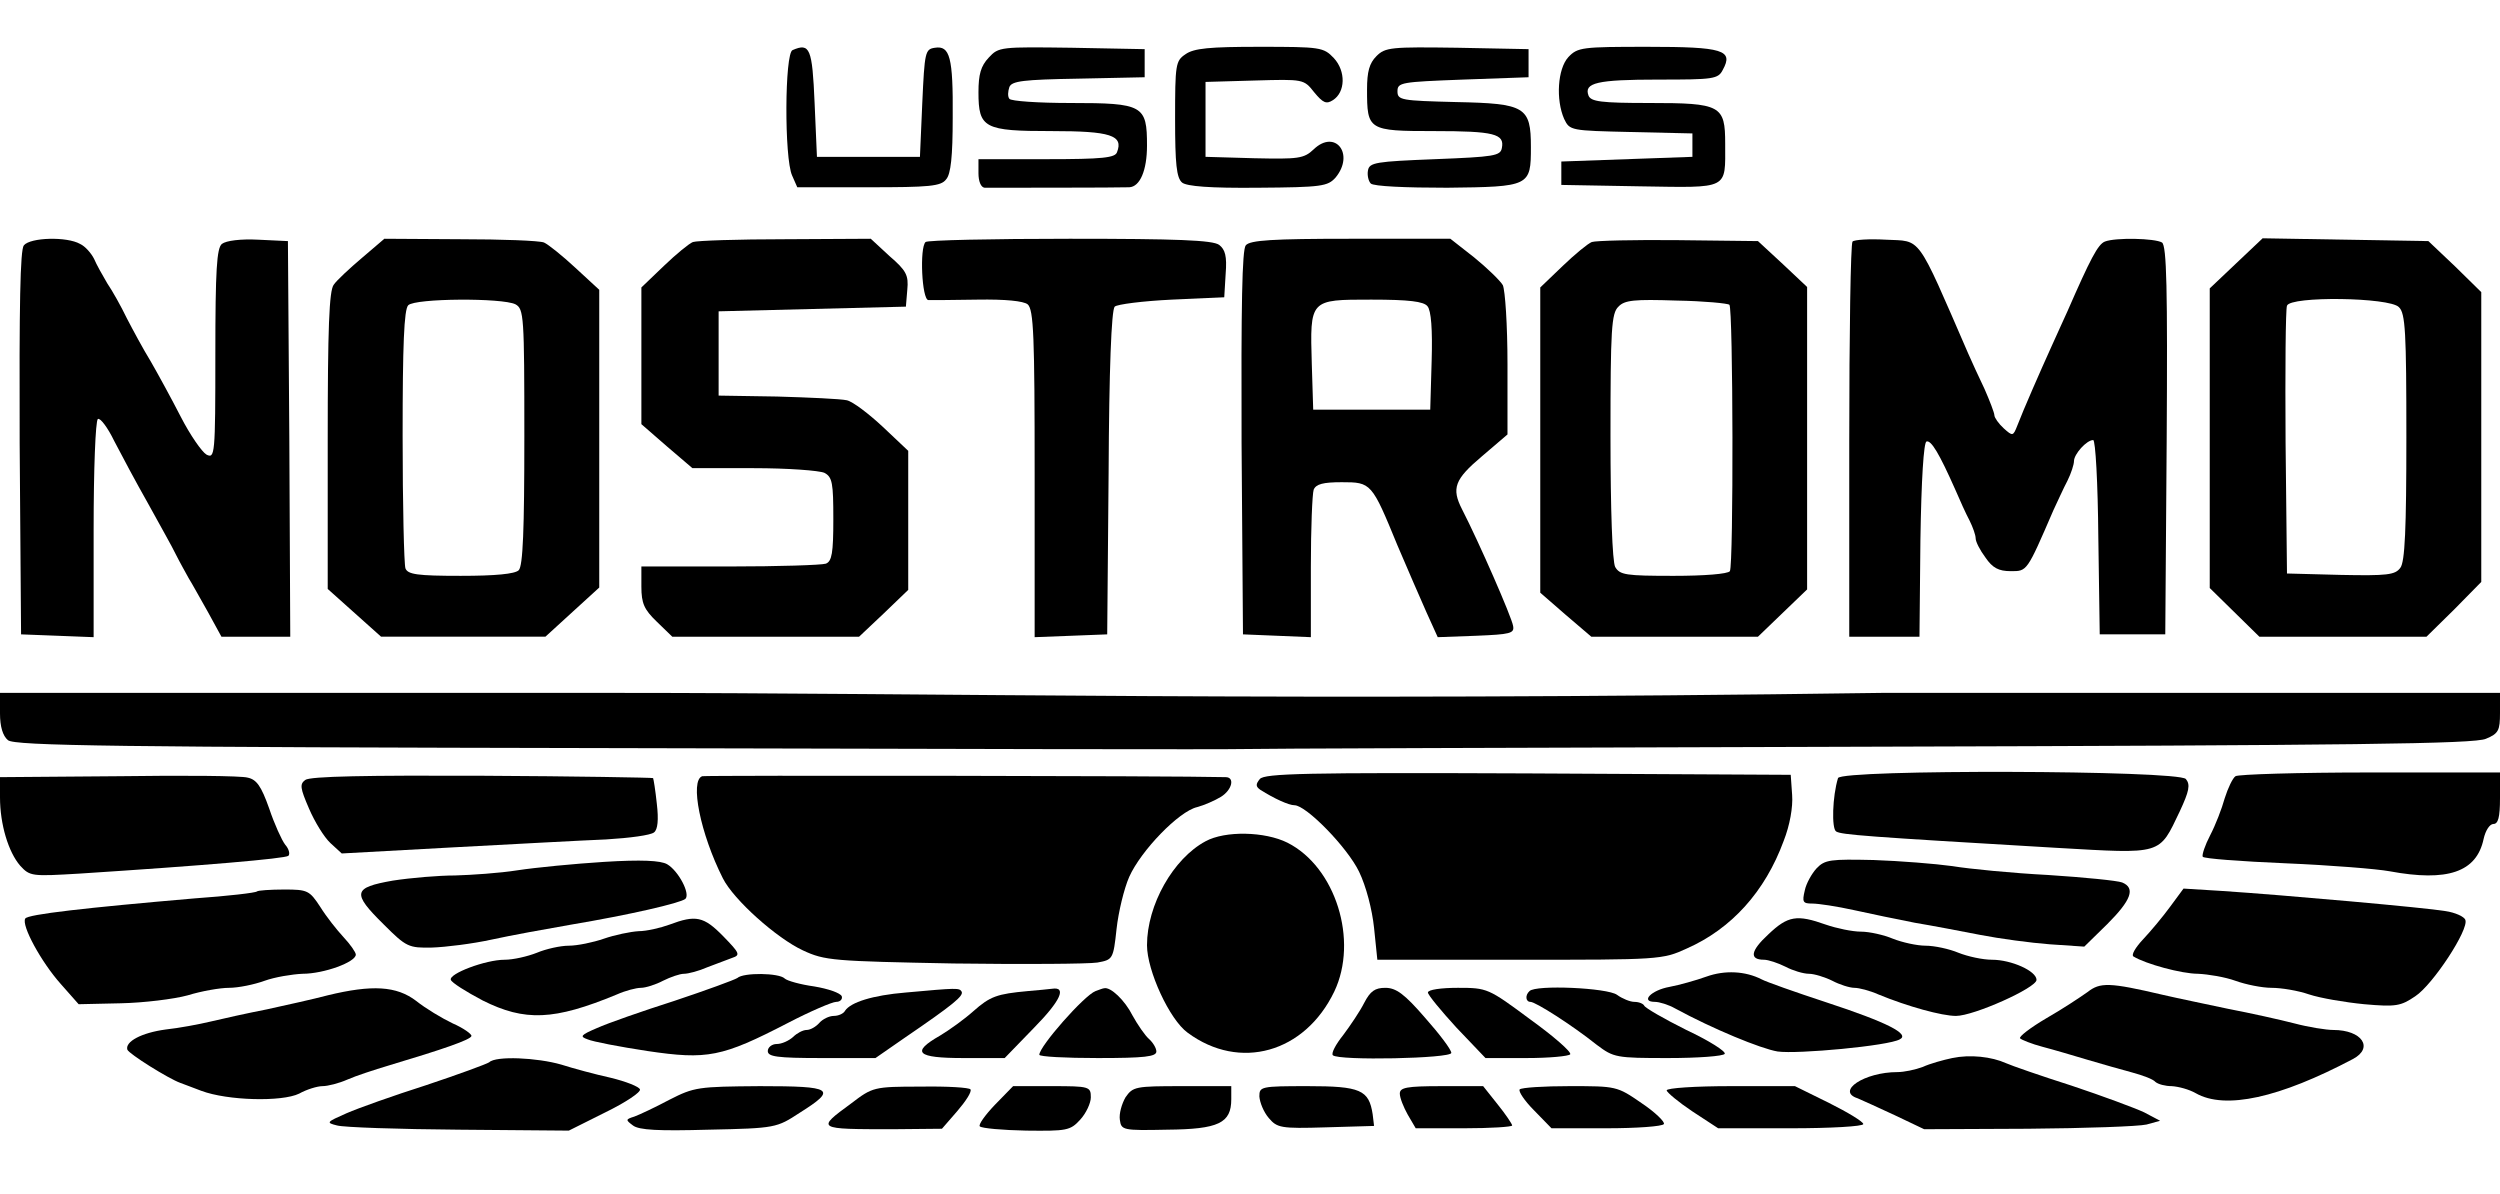 <?xml version="1.0" encoding="UTF-8" standalone="no"?>
<svg
   xmlns:dc="http://purl.org/dc/elements/1.1/"
   xmlns:cc="http://creativecommons.org/ns#"
   xmlns:rdf="http://www.w3.org/1999/02/22-rdf-syntax-ns#"
   xmlns:svg="http://www.w3.org/2000/svg"
   xmlns="http://www.w3.org/2000/svg"
   xmlns:sodipodi="http://sodipodi.sourceforge.net/DTD/sodipodi-0.dtd"
   xmlns:inkscape="http://www.inkscape.org/namespaces/inkscape"
   version="1.0"
   width="534pt"
   height="255pt"
   viewBox="0 0 534 255"
   preserveAspectRatio="xMidYMid meet"
   id="svg3939"
   sodipodi:docname="uscss-nostromo-logo.svg"
   inkscape:version="0.92.2 5c3e80d, 2017-08-06">
  <defs
     id="defs3943" />
  <sodipodi:namedview
     pagecolor="#ffffff"
     bordercolor="#666666"
     borderopacity="1"
     objecttolerance="10"
     gridtolerance="10"
     guidetolerance="10"
     inkscape:pageopacity="0"
     inkscape:pageshadow="2"
     inkscape:window-width="1148"
     inkscape:window-height="709"
     id="namedview3941"
     showgrid="false"
     inkscape:zoom="0.70294118"
     inkscape:cx="410.86678"
     inkscape:cy="96.152735"
     inkscape:window-x="0"
     inkscape:window-y="0"
     inkscape:window-maximized="0"
     inkscape:current-layer="g3937" />
  <g
     transform="translate(0,255) scale(0.1,-0.1)"
     fill="#000000"
     stroke="none"
     id="g3937">
    <path
       d="M1693 2443 c-17 -6 -18 -231 -1 -268 l11 -25 152 0 c130 0 155 2 166 17 10 11 14 49 14 132 1 129 -6 154 -38 149 -21 -3 -22 -9 -27 -118 l-5 -115 -110 0 -110 0 -5 115 c-5 117 -10 129 -47 113z"
       id="path3843" />
    <path
       d="M2112 2427 c-17 -18 -22 -36 -22 -74 0 -77 12 -83 157 -83 125 0 153 -9 139 -45 -4 -12 -30 -15 -151 -15 l-145 0 0 -30 c0 -17 5 -30 13 -31 11 0 293 0 309 1 23 1 38 36 38 89 0 86 -8 91 -163 91 -69 0 -128 4 -131 9 -4 5 -3 16 0 25 5 13 30 16 147 18 l142 3 0 30 0 30 -156 3 c-151 2 -156 2 -177 -21z"
       id="path3845" />
    <path
       d="M2532 2434 c-21 -14 -22 -22 -22 -138 0 -96 3 -126 15 -136 10 -8 59 -12 162 -11 137 1 149 3 166 22 41 50 -1 104 -47 60 -21 -20 -33 -21 -127 -19 l-104 3 0 80 0 80 105 3 c104 3 105 3 127 -25 19 -23 26 -26 40 -17 27 17 28 62 2 90 -22 23 -28 24 -159 24 -106 0 -140 -3 -158 -16z"
       id="path3847" />
    <path
       d="M2940 2430 c-15 -15 -20 -33 -20 -71 0 -87 2 -89 143 -89 129 0 151 -6 145 -36 -3 -17 -16 -19 -143 -24 -126 -5 -140 -7 -143 -24 -2 -10 1 -23 6 -28 6 -6 74 -9 163 -9 177 2 179 3 179 87 0 86 -12 93 -160 96 -117 3 -125 4 -125 23 0 19 8 20 140 25 l140 5 0 30 0 30 -152 3 c-142 2 -154 1 -173 -18z"
       id="path3849" />
    <path
       d="M3350 2428 c-23 -25 -27 -91 -9 -132 12 -25 14 -25 143 -28 l131 -3 0 -25 0 -25 -140 -5 -140 -5 0 -25 0 -25 168 -3 c192 -3 182 -8 182 91 0 82 -9 87 -162 87 -104 0 -125 3 -130 16 -10 27 18 34 149 34 118 0 128 1 138 21 23 42 1 49 -161 49 -140 0 -149 -1 -169 -22z"
       id="path3851" />
    <path
       d="M51 2026 c-8 -9 -10 -129 -9 -422 l3 -409 78 -3 77 -3 0 230 c0 129 4 232 9 236 5 3 21 -18 35 -47 15 -29 47 -89 72 -133 24 -44 52 -93 60 -110 8 -16 21 -39 27 -50 7 -11 25 -44 41 -72 l29 -53 74 0 73 0 -2 423 -3 422 -63 3 c-38 2 -69 -2 -78 -9 -11 -9 -14 -55 -14 -236 0 -216 -1 -223 -19 -214 -10 6 -35 42 -55 81 -20 39 -49 92 -64 118 -16 26 -38 67 -51 92 -12 25 -31 59 -42 75 -10 17 -23 40 -28 52 -6 12 -19 27 -30 32 -28 16 -106 14 -120 -3z"
       id="path3853" />
    <path
       d="M773 1999 c-26 -22 -54 -48 -60 -57 -10 -12 -13 -94 -13 -333 l0 -317 57 -51 57 -51 175 0 176 0 58 53 57 52 0 318 0 318 -51 47 c-28 26 -58 50 -67 54 -10 4 -90 7 -179 7 l-162 1 -48 -41z m328 -99 c18 -10 19 -24 19 -283 0 -199 -3 -276 -12 -285 -8 -8 -50 -12 -124 -12 -93 0 -113 3 -118 16 -3 9 -6 136 -6 283 0 194 3 270 12 279 15 15 201 16 229 2z"
       id="path3855" />
    <path
       d="M1480 2033 c-8 -3 -36 -26 -62 -51 l-48 -46 0 -146 0 -146 54 -47 55 -47 131 0 c72 0 140 -5 151 -10 17 -9 19 -22 19 -99 0 -72 -3 -90 -16 -95 -9 -3 -101 -6 -205 -6 l-189 0 0 -43 c0 -36 6 -49 33 -75 l33 -32 199 0 200 0 53 50 52 50 0 148 0 149 -54 51 c-30 28 -64 54 -77 57 -13 3 -80 6 -149 8 l-125 2 0 90 0 90 200 5 200 5 3 36 c3 31 -2 41 -38 72 l-40 37 -183 -1 c-100 0 -189 -3 -197 -6z"
       id="path3857" />
    <path
       d="M1977 2033 c-13 -12 -8 -123 6 -124 6 0 54 0 105 1 60 1 98 -3 107 -10 13 -11 15 -69 15 -362 l0 -349 78 3 77 3 3 345 c1 220 6 348 13 355 5 5 60 12 122 15 l112 5 3 50 c3 38 -1 52 -14 62 -14 10 -90 13 -319 13 -166 0 -305 -3 -308 -7z"
       id="path3859" />
    <path
       d="M2661 2026 c-8 -9 -10 -129 -9 -422 l3 -409 73 -3 72 -3 0 150 c0 82 3 156 6 165 5 12 20 16 60 16 63 0 64 -1 119 -135 21 -49 49 -114 62 -143 l24 -53 82 3 c73 3 82 5 79 21 -3 19 -73 179 -109 249 -23 45 -16 64 42 113 l55 47 0 150 c0 84 -5 158 -10 169 -6 10 -34 37 -61 59 l-51 40 -213 0 c-167 0 -215 -3 -224 -14z m388 -130 c8 -9 11 -50 9 -117 l-3 -104 -125 0 -125 0 -3 97 c-4 139 -5 138 127 138 81 0 112 -4 120 -14z"
       id="path3861" />
    <path
       d="M3400 2033 c-8 -3 -36 -26 -62 -51 l-48 -46 0 -326 0 -326 54 -47 55 -47 178 0 178 0 53 51 52 50 0 323 0 323 -52 49 -53 49 -170 2 c-93 1 -177 -1 -185 -4z m294 -134 c8 -7 9 -557 1 -569 -4 -6 -55 -10 -120 -10 -103 0 -115 2 -125 19 -6 12 -10 120 -10 280 0 228 2 262 17 276 13 14 34 16 124 13 59 -1 110 -6 113 -9z"
       id="path3863" />
    <path
       d="M3957 2034 c-4 -4 -7 -196 -7 -426 l0 -418 75 0 75 0 2 207 c2 129 7 208 13 210 10 3 27 -25 62 -104 9 -21 22 -50 30 -65 7 -14 13 -31 13 -38 0 -7 9 -25 21 -41 15 -22 28 -29 54 -29 35 0 34 -2 91 130 9 19 22 48 30 63 8 16 14 35 14 42 0 15 27 45 41 45 5 0 10 -92 11 -207 l3 -208 70 0 70 0 3 414 c2 325 0 416 -10 423 -15 9 -99 11 -122 2 -15 -6 -31 -37 -80 -149 -7 -16 -23 -50 -34 -75 -24 -53 -60 -135 -73 -169 -9 -23 -10 -23 -29 -6 -11 10 -20 23 -20 28 0 5 -10 31 -21 56 -12 25 -28 60 -35 76 -112 258 -99 239 -176 243 -35 2 -67 0 -71 -4z"
       id="path3865" />
    <path
       d="M4777 1988 l-57 -54 0 -320 0 -320 53 -52 53 -52 178 0 179 0 59 58 58 59 0 309 0 310 -56 55 -57 54 -177 3 -177 3 -56 -53z m347 -94 c14 -13 16 -53 16 -278 0 -195 -3 -267 -13 -279 -11 -15 -28 -17 -127 -15 l-115 3 -3 280 c-1 154 0 285 3 292 7 21 219 18 239 -3z"
       id="path3867" />
    <path
       d="m 0,1026 c 0,-28 6,-48 17,-57 13,-12 231,-15 1307,-17 710,-2 1307,-3 1326,-2 19,1 619,3 1333,5 1047,3 1303,6 1327,17 27,11 30,18 30,55 v 43 H 4021 c -1292.986,-18.219 -2004.337,-0.056 -2712,0 H 0 Z"
       id="path3869"
       inkscape:connector-curvature="0"
       sodipodi:nodetypes="sccsccsccccs" />
    <path
       d="M253 892 l-253 -2 0 -43 c0 -58 18 -117 43 -146 21 -23 25 -23 127 -17 263 17 439 32 446 38 4 4 1 15 -7 24 -7 9 -23 44 -34 77 -17 48 -27 62 -46 66 -13 4 -138 5 -276 3z"
       id="path3871" />
    <path
       d="M652 884 c-12 -9 -11 -17 8 -61 12 -28 32 -61 46 -74 l24 -22 237 13 c131 7 279 15 328 17 50 3 95 9 102 15 8 6 10 27 6 61 -3 29 -7 53 -8 55 -1 1 -166 4 -365 5 -244 1 -368 -1 -378 -9z"
       id="path3873" />
    <path
       d="M1500 892 c-27 -9 -4 -123 44 -218 23 -46 115 -128 171 -154 47 -22 65 -23 322 -28 150 -2 288 -1 307 2 33 6 34 7 41 72 4 36 16 86 27 111 25 56 106 140 145 149 15 4 38 14 51 22 24 15 30 42 10 42 -112 3 -1111 4 -1118 2z"
       id="path3875" />
    <path
       d="M2691 886 c-9 -11 -9 -16 1 -23 30 -19 61 -33 73 -33 25 0 113 -90 138 -142 15 -31 28 -81 32 -120 l7 -68 304 0 c297 0 305 0 357 24 95 42 167 121 207 230 13 33 20 72 18 98 l-3 43 -561 3 c-475 2 -563 0 -573 -12z"
       id="path3877" />
    <path
       d="M3926 888 c-12 -39 -14 -108 -4 -114 11 -7 62 -11 471 -35 228 -13 218 -16 263 78 20 43 23 57 13 69 -16 19 -737 21 -743 2z"
       id="path3879" />
    <path
       d="M4775 892 c-6 -4 -16 -25 -23 -47 -6 -22 -20 -58 -31 -79 -11 -21 -18 -42 -16 -46 2 -4 82 -10 177 -14 95 -4 195 -12 222 -17 124 -23 186 -2 201 69 4 18 13 32 21 32 10 0 14 14 14 55 l0 55 -277 0 c-153 0 -283 -4 -288 -8z"
       id="path3881" />
    <path
       d="M2575 753 c-69 -37 -125 -136 -125 -222 0 -54 48 -159 87 -187 111 -82 250 -43 313 88 52 109 3 266 -100 318 -48 24 -133 26 -175 3z"
       id="path3883" />
    <path
       d="M1290 709 c-63 -4 -146 -12 -185 -18 -38 -6 -98 -10 -133 -11 -35 0 -94 -5 -133 -11 -85 -15 -88 -26 -19 -94 48 -48 53 -50 103 -49 29 1 86 8 127 17 41 9 118 23 170 32 125 21 233 46 244 55 11 11 -15 60 -39 74 -14 8 -55 10 -135 5z"
       id="path3885" />
    <path
       d="M3880 695 c-10 -11 -22 -32 -25 -47 -6 -25 -4 -28 16 -28 13 0 53 -6 89 -14 36 -8 94 -20 130 -27 36 -6 99 -18 140 -26 41 -8 108 -17 148 -20 l74 -5 49 48 c51 51 61 77 32 89 -10 4 -81 11 -158 16 -77 4 -169 13 -205 19 -36 5 -111 11 -168 13 -92 2 -104 1 -122 -18z"
       id="path3887" />
    <path
       d="M549 646 c-2 -3 -63 -10 -134 -15 -232 -20 -356 -34 -361 -43 -9 -14 34 -93 76 -140 l38 -43 90 2 c49 1 114 9 143 17 29 9 69 16 88 16 20 0 54 7 76 15 22 8 59 14 81 15 46 0 114 25 114 41 0 5 -12 22 -26 37 -14 15 -37 44 -50 65 -23 35 -27 37 -77 37 -30 0 -56 -2 -58 -4z"
       id="path3889" />
    <path
       d="M4636 614 c-16 -22 -42 -53 -58 -70 -17 -18 -26 -34 -21 -37 26 -16 103 -37 138 -37 22 -1 58 -7 80 -15 22 -8 57 -15 77 -15 21 0 57 -6 80 -14 24 -8 77 -17 118 -21 68 -6 78 -4 109 17 38 25 115 143 107 163 -2 7 -22 16 -43 19 -40 7 -342 34 -478 43 l-81 5 -28 -38z"
       id="path3891" />
    <path
       d="M1430 575 c-19 -7 -49 -14 -66 -14 -17 -1 -51 -8 -74 -16 -23 -8 -57 -15 -75 -15 -18 0 -49 -7 -68 -15 -20 -8 -51 -15 -69 -15 -41 0 -120 -30 -115 -43 2 -6 32 -25 68 -44 90 -45 152 -43 287 13 18 8 41 14 51 14 10 0 32 7 47 15 16 8 36 15 45 15 9 0 32 6 50 14 19 7 43 16 53 20 18 6 16 10 -19 46 -42 43 -59 46 -115 25z"
       id="path3893" />
    <path
       d="M3777 554 c-38 -35 -41 -54 -9 -54 9 0 30 -7 46 -15 15 -8 38 -15 50 -15 11 0 34 -7 50 -15 15 -8 37 -15 47 -15 10 0 33 -6 51 -14 63 -26 136 -46 166 -46 38 0 172 60 172 77 0 19 -54 43 -95 43 -20 0 -52 7 -72 15 -19 8 -51 15 -70 15 -18 0 -50 7 -70 15 -19 8 -50 15 -68 15 -18 0 -52 7 -75 15 -62 22 -81 19 -123 -21z"
       id="path3895" />
    <path
       d="M3645 464 c-22 -8 -58 -18 -79 -22 -39 -7 -63 -32 -31 -32 9 0 29 -6 43 -14 81 -44 183 -86 219 -92 42 -6 237 12 261 26 22 11 -26 36 -157 79 -67 22 -129 44 -138 49 -35 18 -79 20 -118 6z"
       id="path3897" />
    <path
       d="M1575 461 c-6 -4 -66 -26 -135 -49 -69 -22 -143 -48 -165 -58 -35 -15 -37 -18 -20 -24 11 -5 69 -16 128 -25 128 -19 159 -13 300 60 48 25 95 45 103 45 9 0 14 6 12 12 -3 7 -29 16 -59 21 -29 4 -58 12 -63 17 -12 12 -88 13 -101 1z"
       id="path3899" />
    <path
       d="M4459 431 c-14 -10 -53 -36 -88 -56 -34 -20 -60 -40 -56 -43 3 -3 25 -12 48 -18 23 -6 67 -19 97 -28 30 -9 73 -21 95 -27 22 -6 44 -14 49 -20 6 -5 21 -9 35 -9 15 -1 37 -7 51 -15 63 -36 179 -10 336 73 45 24 19 62 -42 62 -15 0 -53 6 -83 14 -31 8 -94 22 -141 31 -47 10 -110 23 -140 30 -115 27 -134 27 -161 6z"
       id="path3901" />
    <path
       d="M700 424 c-30 -8 -89 -21 -130 -30 -41 -8 -95 -20 -120 -26 -25 -6 -68 -14 -96 -17 -52 -7 -87 -26 -82 -43 3 -9 88 -62 113 -71 6 -2 26 -10 45 -17 56 -21 172 -24 209 -6 16 9 39 16 50 16 11 0 35 6 53 14 18 8 58 21 88 30 117 35 175 55 177 63 1 4 -17 17 -40 27 -23 11 -58 32 -78 48 -42 32 -94 35 -189 12z"
       id="path3903" />
    <path
       d="M1935 430 c-72 -6 -118 -21 -130 -39 -3 -6 -14 -11 -24 -11 -10 0 -24 -7 -31 -15 -7 -8 -19 -15 -27 -15 -8 0 -21 -7 -29 -15 -9 -8 -24 -15 -35 -15 -10 0 -19 -7 -19 -15 0 -12 19 -15 115 -15 l115 0 62 43 c104 71 127 90 122 99 -5 8 -9 8 -119 -2z"
       id="path3905" />
    <path
       d="M2195 433 c-65 -6 -80 -11 -116 -43 -19 -17 -51 -40 -71 -52 -63 -36 -50 -48 50 -48 l88 0 63 65 c57 58 70 88 38 83 -7 -1 -30 -3 -52 -5z"
       id="path3907" />
    <path
       d="M2340 433 c-24 -9 -120 -118 -120 -136 0 -4 56 -7 125 -7 100 0 125 3 125 14 0 7 -7 19 -16 27 -8 7 -24 30 -35 50 -16 32 -47 62 -61 58 -2 0 -10 -3 -18 -6z"
       id="path3909" />
    <path
       d="M2914 408 c-9 -18 -30 -49 -45 -69 -16 -20 -26 -39 -22 -43 12 -12 253 -7 253 5 0 7 -25 40 -56 75 -44 51 -62 64 -85 64 -22 0 -32 -7 -45 -32z"
       id="path3911" />
    <path
       d="M3050 430 c0 -5 28 -39 61 -75 l62 -65 88 0 c48 0 90 4 93 8 3 5 -36 39 -86 75 -89 66 -91 67 -154 67 -36 0 -64 -4 -64 -10z"
       id="path3913" />
    <path
       d="M3267 433 c-10 -9 -8 -23 2 -23 11 0 88 -49 142 -92 36 -27 41 -28 152 -28 64 0 118 4 121 9 3 5 -33 28 -82 51 -48 24 -88 47 -90 52 -2 4 -11 8 -21 8 -9 0 -26 7 -37 15 -20 15 -174 22 -187 8z"
       id="path3915" />
    <path
       d="M4170 290 c-19 -4 -48 -12 -63 -19 -16 -6 -40 -11 -54 -11 -71 0 -132 -41 -85 -56 9 -4 45 -20 79 -36 l63 -30 222 1 c123 1 236 5 253 9 l29 8 -34 18 c-19 9 -89 35 -155 57 -66 21 -129 43 -140 48 -31 14 -77 19 -115 11z"
       id="path3917" />
    <path
       d="M1045 281 c-6 -4 -66 -26 -135 -49 -69 -22 -145 -49 -170 -60 -43 -19 -44 -20 -20 -26 14 -4 131 -8 260 -9 l235 -2 78 39 c43 21 76 43 74 49 -2 6 -30 17 -63 25 -32 7 -80 20 -105 28 -52 15 -140 19 -154 5z"
       id="path3919" />
    <path
       d="M1430 201 c-30 -16 -64 -32 -75 -36 -19 -6 -19 -7 -3 -19 13 -10 55 -12 162 -9 143 3 145 4 194 36 81 51 72 57 -85 57 -132 -1 -140 -2 -193 -29z"
       id="path3921" />
    <path
       d="M1818 193 c-75 -55 -75 -55 90 -55 l104 1 33 38 c18 21 31 41 28 46 -2 4 -50 7 -106 6 -101 0 -103 -1 -149 -36z"
       id="path3923" />
    <path
       d="M2125 190 c-21 -22 -36 -43 -32 -46 4 -4 48 -8 99 -9 86 -1 94 0 115 23 13 14 23 36 23 48 0 23 -3 24 -83 24 l-83 0 -39 -40z"
       id="path3925" />
    <path
       d="M2404 206 c-8 -14 -14 -35 -12 -48 3 -22 6 -23 101 -21 110 1 137 14 137 65 l0 28 -105 0 c-100 0 -105 -1 -121 -24z"
       id="path3927" />
    <path
       d="M2690 208 c1 -13 9 -33 20 -46 18 -21 25 -23 122 -20 l103 3 -3 25 c-8 52 -26 60 -139 60 -100 0 -103 -1 -103 -22z"
       id="path3929" />
    <path
       d="M2990 214 c0 -9 8 -29 17 -45 l17 -29 103 0 c57 0 103 3 103 6 0 3 -14 24 -31 45 l-31 39 -89 0 c-75 0 -89 -3 -89 -16z"
       id="path3931" />
    <path
       d="M3246 223 c-3 -4 10 -24 31 -45 l37 -38 117 0 c65 0 120 4 123 9 3 4 -18 25 -48 45 -52 36 -54 36 -153 36 -55 0 -103 -3 -107 -7z"
       id="path3933" />
    <path
       d="M3560 221 c0 -4 25 -25 55 -45 l55 -36 155 0 c85 0 155 4 155 9 0 5 -33 25 -73 45 l-73 36 -137 0 c-75 0 -137 -4 -137 -9z"
       id="path3935" />
  </g>
</svg>
